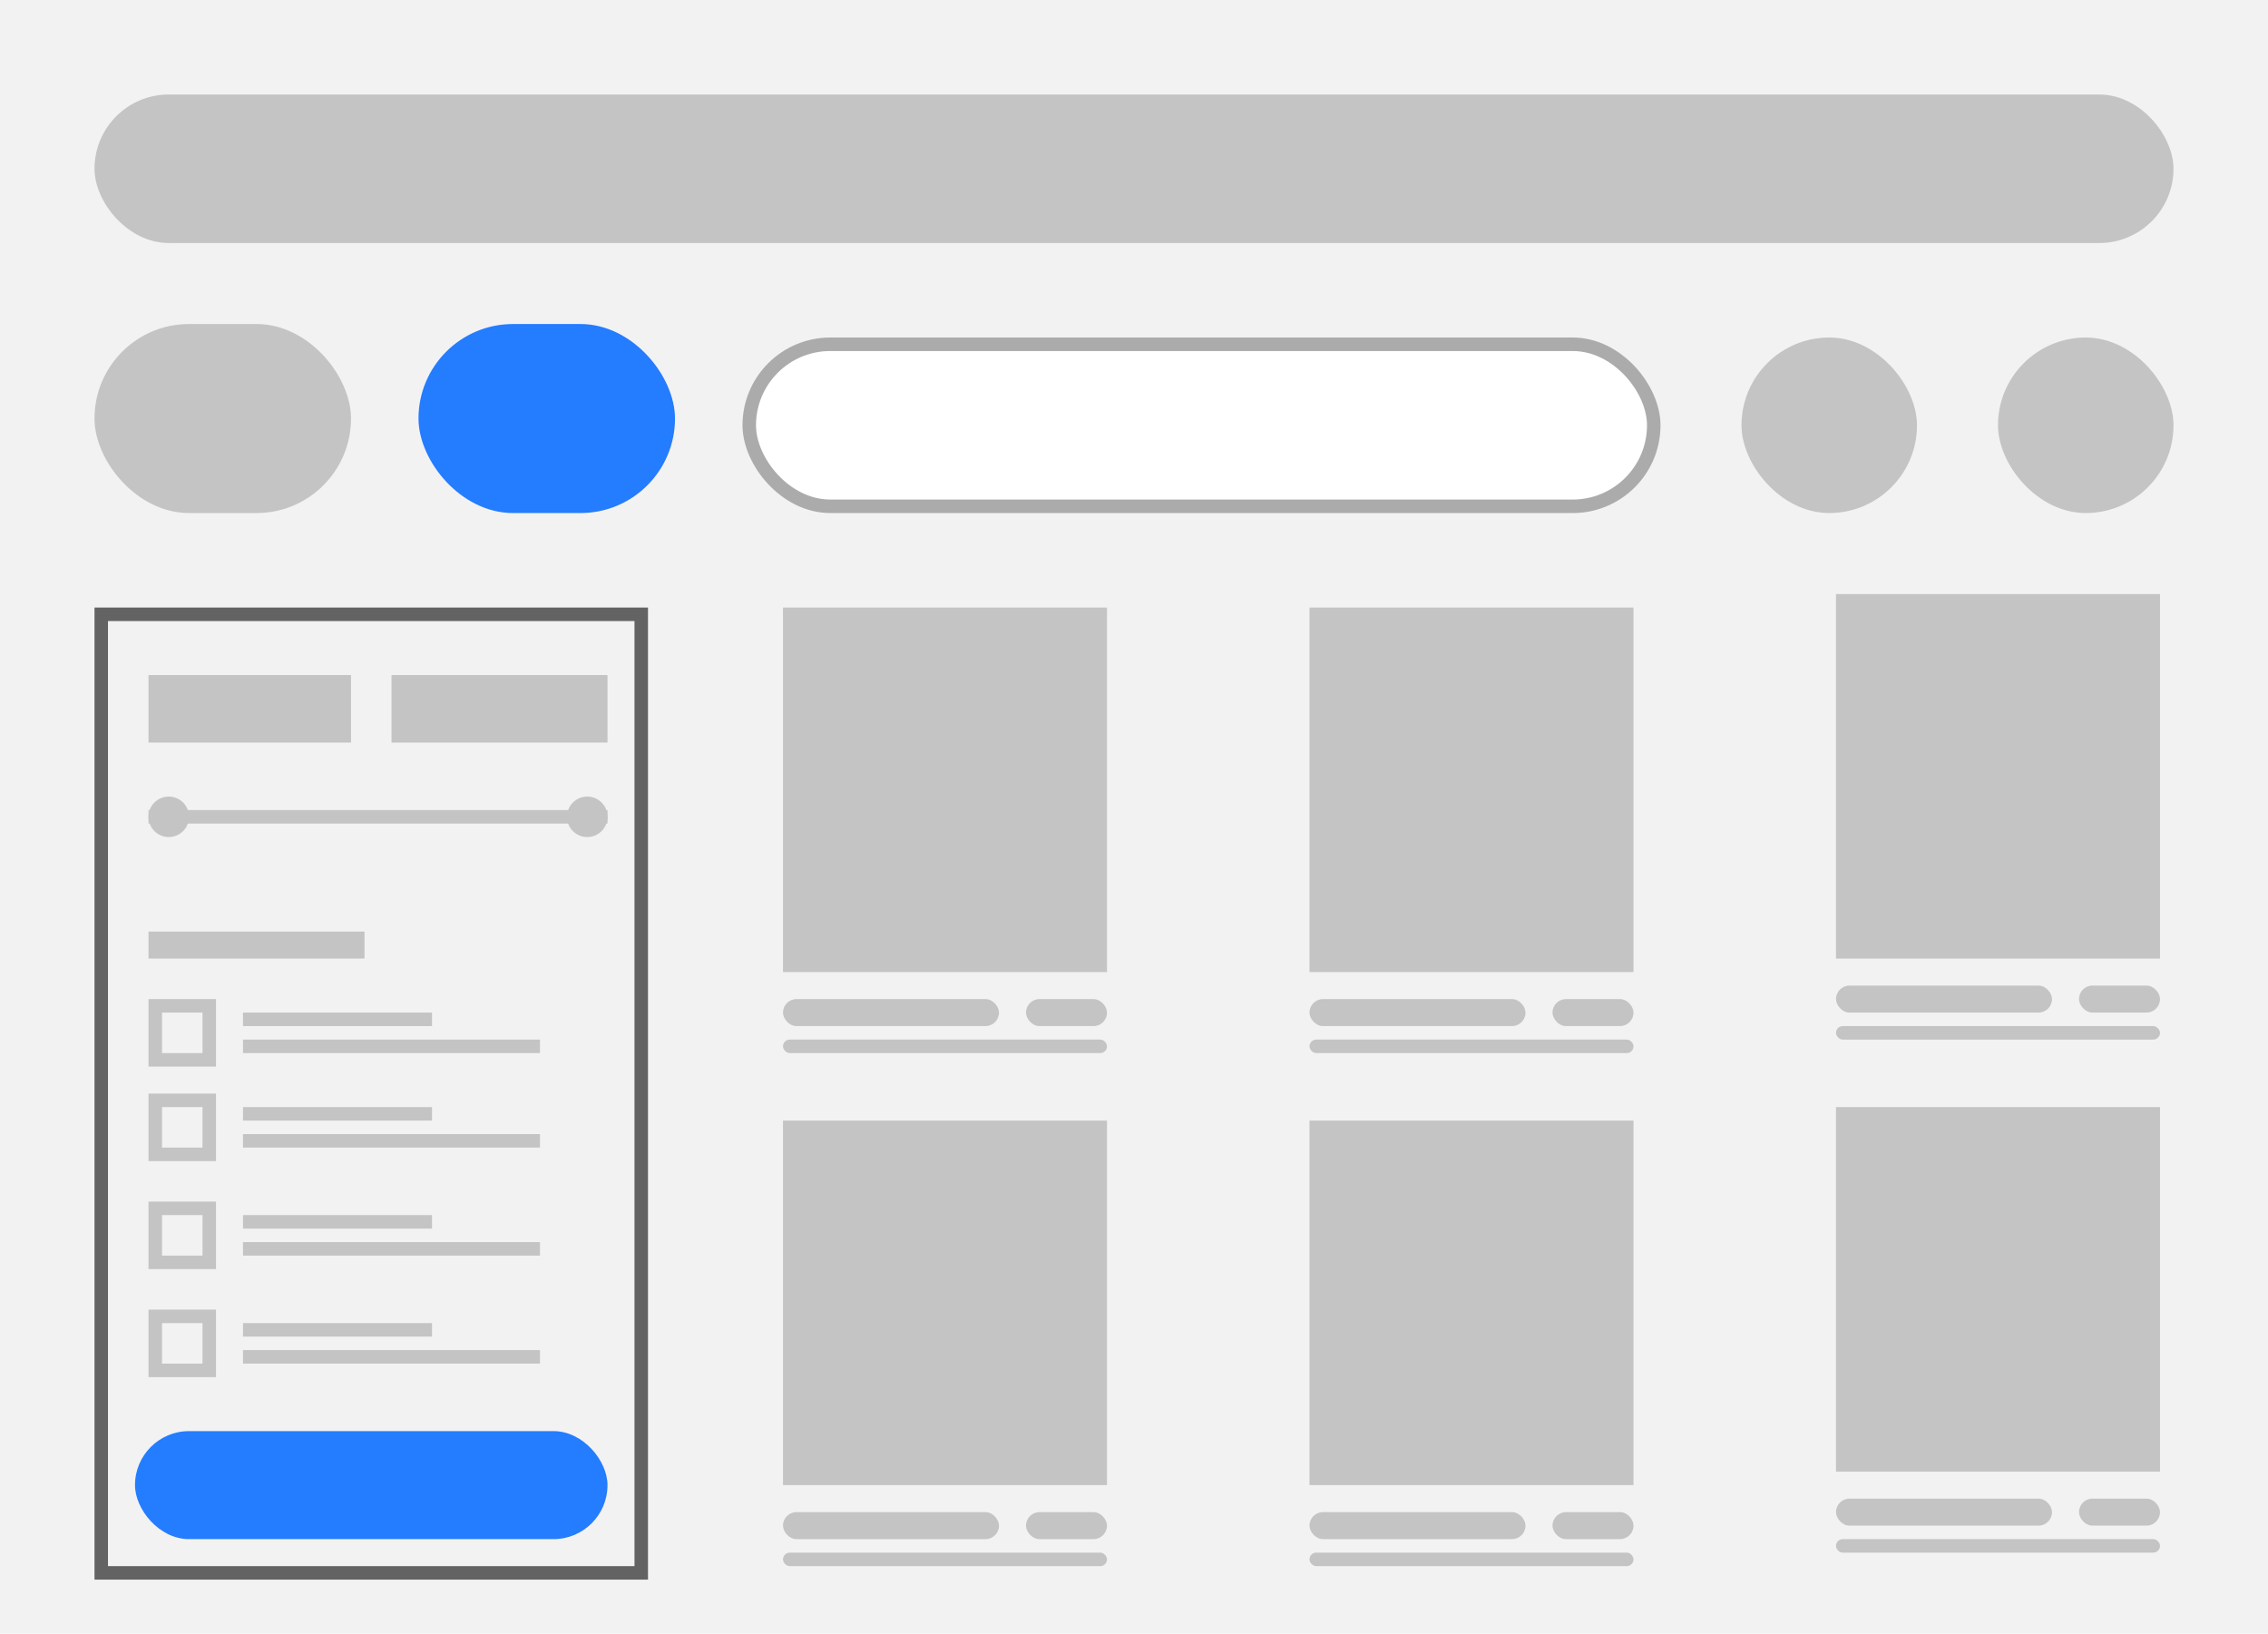 <svg width="168" height="121" viewBox="0 0 168 121" fill="none" xmlns="http://www.w3.org/2000/svg">
<rect width="168" height="121" fill="#F2F2F2"/>
<rect x="7" y="7" width="154" height="11" rx="5.5" fill="#C4C4C4"/>
<rect x="7" y="24" width="19" height="14" rx="7" fill="#C4C4C4"/>
<rect x="31" y="24" width="19" height="14" rx="7" fill="#247CFF"/>
<rect x="10" y="106" width="35" height="8" rx="4" fill="#247CFF"/>
<rect x="55.5" y="25.5" width="67" height="12" rx="6" fill="white" stroke="#ABABAB"/>
<rect x="129" y="25" width="13" height="13" rx="6.5" fill="#C4C4C4"/>
<rect x="148" y="25" width="13" height="13" rx="6.5" fill="#C4C4C4"/>
<rect x="7.5" y="45.5" width="40" height="71" stroke="#636363"/>
<rect x="58" y="45" width="24" height="27" fill="#C4C4C4"/>
<rect x="58" y="83" width="24" height="27" fill="#C4C4C4"/>
<rect x="97" y="45" width="24" height="27" fill="#C4C4C4"/>
<rect x="97" y="83" width="24" height="27" fill="#C4C4C4"/>
<rect x="136" y="44" width="24" height="27" fill="#C4C4C4"/>
<rect x="136" y="82" width="24" height="27" fill="#C4C4C4"/>
<rect x="58" y="74" width="16" height="2" rx="1" fill="#C4C4C4"/>
<rect x="58" y="112" width="16" height="2" rx="1" fill="#C4C4C4"/>
<rect x="97" y="74" width="16" height="2" rx="1" fill="#C4C4C4"/>
<rect x="97" y="112" width="16" height="2" rx="1" fill="#C4C4C4"/>
<rect x="136" y="73" width="16" height="2" rx="1" fill="#C4C4C4"/>
<rect x="136" y="111" width="16" height="2" rx="1" fill="#C4C4C4"/>
<rect x="76" y="74" width="6" height="2" rx="1" fill="#C4C4C4"/>
<rect x="76" y="112" width="6" height="2" rx="1" fill="#C4C4C4"/>
<rect x="115" y="74" width="6" height="2" rx="1" fill="#C4C4C4"/>
<rect x="115" y="112" width="6" height="2" rx="1" fill="#C4C4C4"/>
<rect x="154" y="73" width="6" height="2" rx="1" fill="#C4C4C4"/>
<rect x="154" y="111" width="6" height="2" rx="1" fill="#C4C4C4"/>
<rect x="58" y="77" width="24" height="1" rx="0.5" fill="#C4C4C4"/>
<rect x="58" y="115" width="24" height="1" rx="0.5" fill="#C4C4C4"/>
<rect x="97" y="77" width="24" height="1" rx="0.5" fill="#C4C4C4"/>
<rect x="97" y="115" width="24" height="1" rx="0.5" fill="#C4C4C4"/>
<rect x="136" y="76" width="24" height="1" rx="0.5" fill="#C4C4C4"/>
<rect x="136" y="114" width="24" height="1" rx="0.5" fill="#C4C4C4"/>
<rect x="11" y="50" width="15" height="5" fill="#C4C4C4"/>
<rect x="29" y="50" width="16" height="5" fill="#C4C4C4"/>
<rect x="11" y="60" width="34" height="1" fill="#C4C4C4"/>
<circle cx="12.5" cy="60.5" r="1.5" fill="#C4C4C4"/>
<circle cx="43.5" cy="60.5" r="1.5" fill="#C4C4C4"/>
<rect x="11" y="69" width="16" height="2" fill="#C4C4C4"/>
<rect x="11.5" y="74.5" width="4" height="4" stroke="#C4C4C4"/>
<rect x="11.5" y="81.5" width="4" height="4" stroke="#C4C4C4"/>
<rect x="11.5" y="89.5" width="4" height="4" stroke="#C4C4C4"/>
<rect x="11.5" y="97.5" width="4" height="4" stroke="#C4C4C4"/>
<rect x="18" y="75" width="14" height="1" fill="#C4C4C4"/>
<rect x="18" y="82" width="14" height="1" fill="#C4C4C4"/>
<rect x="18" y="90" width="14" height="1" fill="#C4C4C4"/>
<rect x="18" y="98" width="14" height="1" fill="#C4C4C4"/>
<rect x="18" y="77" width="22" height="1" fill="#C4C4C4"/>
<rect x="18" y="84" width="22" height="1" fill="#C4C4C4"/>
<rect x="18" y="92" width="22" height="1" fill="#C4C4C4"/>
<rect x="18" y="100" width="22" height="1" fill="#C4C4C4"/>
</svg>
